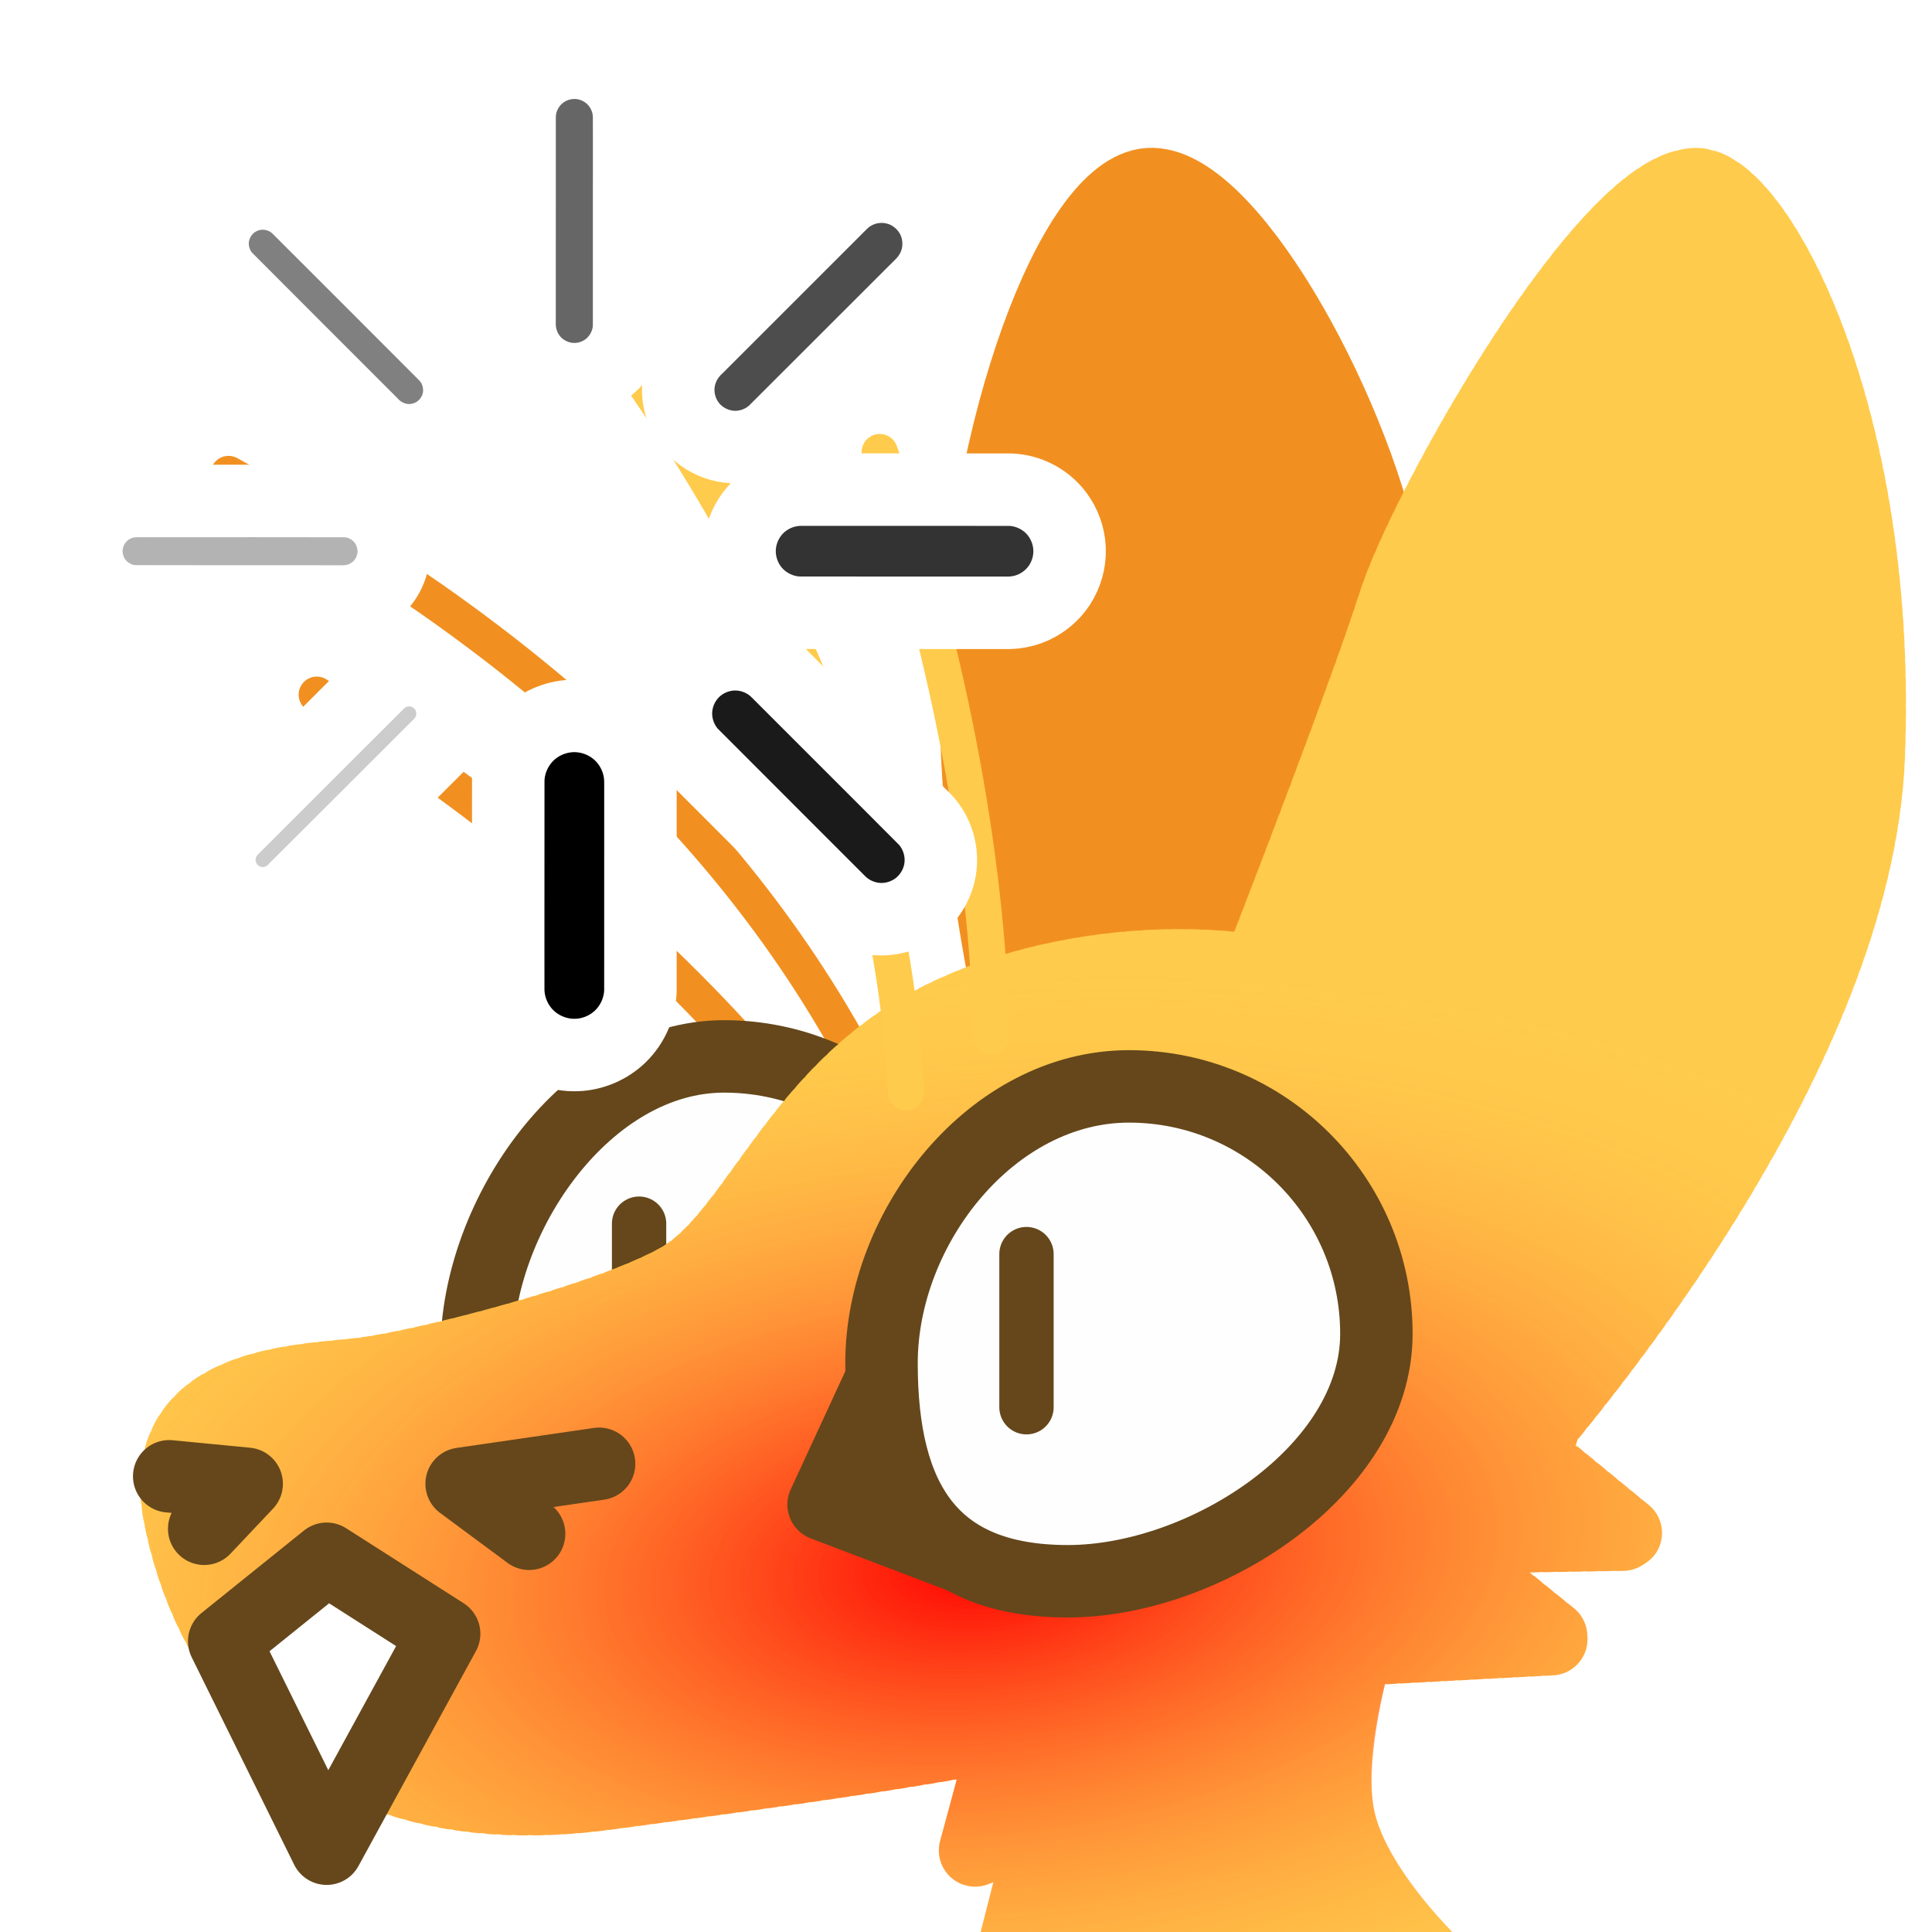 <?xml version="1.0" encoding="UTF-8" standalone="no"?>
<!-- Created with Inkscape (http://www.inkscape.org/) -->

<svg
   version="1.1"
   id="svg824"
   width="1706.667"
   height="1706.667"
   viewBox="0 0 1706.667 1706.667"
   sodipodi:docname="aying_head_empty_blush_frame3.svg"
   inkscape:version="1.1 (c68e22c387, 2021-05-23)"
   inkscape:export-filename="D:\Pictures\yingmotes\ying.png"
   inkscape:export-xdpi="72"
   inkscape:export-ydpi="72"
   xmlns:inkscape="http://www.inkscape.org/namespaces/inkscape"
   xmlns:sodipodi="http://sodipodi.sourceforge.net/DTD/sodipodi-0.dtd"
   xmlns:xlink="http://www.w3.org/1999/xlink"
   xmlns="http://www.w3.org/2000/svg"
   xmlns:svg="http://www.w3.org/2000/svg">
  <defs
     id="defs828">
    <linearGradient
       inkscape:collect="always"
       id="linearGradient1433">
      <stop
         style="stop-color:#ff0000;stop-opacity:1"
         offset="0"
         id="stop1429" />
      <stop
         style="stop-color:#ffcb4c;stop-opacity:0;"
         offset="1"
         id="stop1431" />
    </linearGradient>
    <radialGradient
       inkscape:collect="always"
       xlink:href="#linearGradient1433"
       id="radialGradient1435"
       cx="871.457"
       cy="1399.376"
       fx="871.457"
       fy="1399.376"
       r="672.197"
       gradientTransform="matrix(1.463,-0.138,0.072,0.763,-508.117,434.962)"
       gradientUnits="userSpaceOnUse" />
  </defs>
  <sodipodi:namedview
     id="namedview826"
     pagecolor="#ffffff"
     bordercolor="#666666"
     borderopacity="1.0"
     inkscape:pageshadow="2"
     inkscape:pageopacity="0.0"
     inkscape:pagecheckerboard="0"
     showgrid="false"
     inkscape:zoom="0.39118132"
     inkscape:cx="525.33183"
     inkscape:cy="919.01116"
     inkscape:window-width="1920"
     inkscape:window-height="1001"
     inkscape:window-x="-9"
     inkscape:window-y="-9"
     inkscape:window-maximized="1"
     inkscape:current-layer="g12988">
    <inkscape:grid
       type="xygrid"
       id="grid2997" />
  </sodipodi:namedview>
  <g
     id="layer1"
     inkscape:label="Ying"
     style="display:inline"
     inkscape:groupmode="layer">
    <path
       style="display:none;fill:#123456;stroke:#123456;stroke-width:64;stroke-linecap:round;stroke-linejoin:round;-inkscape-stroke:none;paint-order:fill markers stroke;stop-color:#000000"
       d="m 1298.031,865.098 c 70.798,131.454 185.382,239.025 198.706,401.828 -29.438,-19.135 -55.932,-14.719 -79.483,13.247 91.022,54.7 58.514,175.917 81.69,267.15 l -99.353,6.624 c 66.759,58.919 81.773,128.186 90.522,198.706 l -494.507,2.208 c -24.38,-41.481 23.115,-208.563 66.236,-227.044 0,0 3.379,-20.015 -75.353,-9.455 C 1015.23,1271.09 1172.184,1096.186 1298.031,865.098 Z"
       id="path3091"
       sodipodi:nodetypes="cccccccccc"
       inkscape:label="mane" />
    <path
       style="opacity:1;fill:#ffcb4c;fill-opacity:1;stroke:#ffcb4c;stroke-width:64;stroke-linecap:round;stroke-linejoin:round;stroke-miterlimit:4;stroke-dasharray:none;stroke-dashoffset:0;stroke-opacity:1;paint-order:fill markers stroke;stop-color:#000000"
       d="m 926.153,1395.091 -64.785,239.508 62.822,-25.521 -51.043,200.244 459.384,-15.705 c 0,0 -127.607,-94.233 -149.202,-184.539 -21.595,-90.306 51.043,-253.25 51.043,-253.25 z"
       id="path3340"
       inkscape:label="neck" />
    <g
       id="g12988"
       inkscape:label="head">
      <path
         style="display:inline;fill:none;fill-opacity:1;stroke:#f19020;stroke-width:32;stroke-linecap:round;stroke-linejoin:round;stroke-miterlimit:4;stroke-dasharray:none;stroke-dashoffset:0;stroke-opacity:1;paint-order:fill markers stroke;stop-color:#000000"
         d="m 279.817,613.672 c 146.957,90.167 298.173,215.743 401.657,338.766"
         id="path6280-0-6"
         sodipodi:nodetypes="cc"
         inkscape:label="eyelash left small" />
      <path
         style="display:inline;fill:none;fill-opacity:1;stroke:#f19020;stroke-width:32;stroke-linecap:round;stroke-linejoin:round;stroke-miterlimit:4;stroke-dasharray:none;stroke-dashoffset:0;stroke-opacity:1;paint-order:fill markers stroke;stop-color:#000000"
         d="M 201.877,418.708 C 451.933,555.327 657.573,729.168 777.076,975.191"
         id="path6280-3"
         sodipodi:nodetypes="cc"
         inkscape:label="eyelash left big" />
      <g
         id="g12997"
         inkscape:label="left eye"
         transform="translate(65.57,103.038)">
        <path
           id="path1915-9"
           style="display:inline;fill:#fefefe;stroke:#65471b;stroke-width:64;stroke-linecap:round;stroke-linejoin:round;paint-order:fill markers stroke;stop-color:#000000"
           inkscape:label="lefteye"
           d="m 792.618,1048.728 c 10e-6,120.717 -155.86,218.577 -276.577,218.577 -120.717,0 -160.577,-55.86 -160.577,-176.577 0,-120.717 97.86,-260.577 218.577,-260.577 120.717,0 218.577,97.86 218.577,218.577 z"
           sodipodi:nodetypes="sssss" />
        <path
           style="opacity:1;fill:#ffffff;fill-opacity:1;stroke:#65471b;stroke-width:48;stroke-linecap:round;stroke-linejoin:round;stroke-miterlimit:4;stroke-dasharray:none;stroke-dashoffset:0;stroke-opacity:1;paint-order:fill markers stroke;stop-color:#000000"
           d="M 498.974,977.921 V 1117.327"
           id="path2372"
           inkscape:label="left pupil" />
      </g>
      <path
         style="opacity:1;fill:#f19020;fill-opacity:1;stroke:#f19020;stroke-width:64;stroke-linecap:round;stroke-miterlimit:4;stroke-dasharray:none;stroke-dashoffset:0;stroke-opacity:1;paint-order:fill markers stroke;stop-color:#000000"
         d="m 904.552,937.605 c 0,0 -47.97,-170.623 -41.949,-353.256 6.624,-200.914 83.898,-417.283 152.341,-421.699 68.443,-4.416 178.836,192.083 207.538,331.177 28.702,139.094 -4.416,445.985 -4.416,445.985 z"
         id="path1640"
         inkscape:label="left ear"
         sodipodi:nodetypes="cssscc" />
      <path
         id="path1148"
         style="display:inline;opacity:1;fill:#ffcb4c;stroke:#ffcb4c;stroke-width:64;stroke-linecap:round;stroke-linejoin:round;stroke-miterlimit:4;stroke-dasharray:6.4, 6.4;stroke-dashoffset:0;stroke-opacity:1;paint-order:fill markers stroke;stop-color:#000000"
         inkscape:label="head"
         d="m 1364.624,1256.597 c 0,0 -0.108,-10.821 -0.951,-28.418 -0.422,-8.799 -1.026,-19.291 -1.895,-30.973 -0.869,-11.681 -2,-24.552 -3.473,-38.105 -1.473,-13.553 -3.289,-27.788 -5.523,-42.201 -2.235,-14.414 -4.889,-29.005 -8.043,-43.268 -1.577,-7.131 -3.279,-14.182 -5.115,-21.086 -1.836,-6.904 -3.807,-13.662 -5.922,-20.213 -2.115,-6.551 -4.373,-12.892 -6.787,-18.963 -2.414,-6.071 -4.983,-11.87 -7.715,-17.334 -2.732,-5.464 -5.935,-10.786 -9.539,-15.961 -3.604,-5.175 -7.611,-10.205 -11.949,-15.084 -4.338,-4.879 -9.007,-9.609 -13.94,-14.186 -4.932,-4.576 -10.126,-8.999 -15.514,-13.266 -5.387,-4.266 -10.967,-8.375 -16.67,-12.324 -5.703,-3.949 -11.53,-7.738 -17.41,-11.363 -11.761,-7.251 -23.737,-13.847 -35.371,-19.76 -11.634,-5.913 -22.926,-11.142 -33.32,-15.66 -10.395,-4.519 -19.891,-8.326 -27.934,-11.395 -16.085,-6.137 -26.354,-9.318 -26.354,-9.318 -106.831,-15.988 -232.175,6.969 -312.625,60.014 -101.267,66.77 -136.887,176.629 -198.707,211.955 -61.82,35.325 -225.2,77.273 -280.396,83.897 -55.196,6.623 -183.25,6.625 -161.172,123.641 22.078,117.016 112.599,282.605 377.541,247.279 264.942,-35.326 313.515,-44.157 536.508,-88.314 22.897,-4.534 53.848,-18.32 86.828,-36.947 l 213.871,-11.428 -92.926,-75.256 c 5.358,-4.84 10.6,-9.718 15.633,-14.637 l 142.076,-2.375 -84.881,-69.668 c 3.481,-6.554 6.481,-13.021 8.627,-19.307 1.052,-3.082 2.033,-6.627 3.047,-9.977 z" />
      <path
         style="display:none;fill:#123456;stroke:#123456;stroke-width:64;stroke-linecap:round;stroke-linejoin:round;-inkscape-stroke:none;paint-order:fill markers stroke;stop-color:#000000"
         d="M 890.599,828.98 C 775.348,863.211 642.529,1015.653 642.529,1015.653 636.132,932.837 621.694,849.751 741.339,771.168 616.422,770.839 491.595,770.301 336.198,840.765 c 0,0 287.689,-280.496 473.343,-307.909 171.05,-25.257 266.652,22.354 266.652,22.354 -2.799,-45.598 -36.443,-86.32 -97.682,-122.681 0,0 300.913,80.105 343.929,174.95 43.016,94.845 38.23,165.885 38.23,165.885 l -241.362,48.776 c 0,0 -113.459,-27.389 -228.709,6.841 z"
         id="path1637"
         sodipodi:nodetypes="zcccsccsccz"
         inkscape:label="top hair" />
      <path
         id="path13483"
         style="display:inline;opacity:1;fill:#ffcb4c;stroke:#ffcb4c;stroke-width:64;stroke-linecap:round;stroke-linejoin:round;stroke-miterlimit:4;stroke-dasharray:6.4, 6.4;stroke-dashoffset:0;stroke-opacity:1;paint-order:fill markers stroke;stop-color:#000000"
         inkscape:label="right ear"
         d="m 1498.464,162.65 c -79.483,0 -239.79,284.87 -267.15,370.92 -24.36,76.614 -98.927,269.491 -120.113,324.15 0,0 10.268,3.181 26.354,9.318 8.042,3.068 17.539,6.876 27.934,11.395 10.395,4.519 21.686,9.747 33.32,15.66 11.634,5.913 23.61,12.509 35.371,19.76 5.88,3.625 11.707,7.414 17.41,11.363 5.703,3.949 11.283,8.058 16.67,12.324 5.387,4.266 10.582,8.689 15.514,13.266 4.932,4.576 9.602,9.306 13.94,14.186 4.338,4.879 8.345,9.909 11.949,15.084 3.604,5.175 6.807,10.497 9.539,15.961 2.732,5.464 5.301,11.263 7.715,17.334 2.414,6.071 4.672,12.412 6.787,18.963 2.115,6.551 4.086,13.309 5.922,20.213 1.836,6.904 3.538,13.954 5.115,21.086 3.154,14.263 5.808,28.854 8.043,43.268 2.235,14.414 4.051,28.648 5.523,42.201 1.473,13.553 2.604,26.424 3.473,38.105 0.869,11.681 1.473,22.174 1.895,30.973 0.843,17.597 0.951,28.418 0.951,28.418 96.862,-117.533 277.31,-365.004 286.18,-588.35 12.143,-305.787 -100.797,-505.598 -152.34,-505.598 z" />
      <path
         id="path875"
         style="color:#000000;fill:url(#radialGradient1435);fill-opacity:1;stroke-width:64;stroke-linecap:round;stroke-linejoin:round;stroke-dasharray:6.4, 6.4;-inkscape-stroke:none;paint-order:fill markers stroke"
         inkscape:label="blush"
         d="m 1498.443,130.648 -0.01,0.002 c -4.122,0.003 -8.098,0.388 -11.906,1.061 a 32,32 0 0 0 -4.992,1.943 32,32 0 0 0 -5.252,0.57 c -3.205,1.008 -6.248,2.165 -9.137,3.42 a 32,32 0 0 0 -3.707,2.568 32,32 0 0 0 -4.305,1.291 c -2.544,1.349 -4.983,2.756 -7.326,4.197 a 32,32 0 0 0 -2.998,2.781 32,32 0 0 0 -3.719,1.598 c -2.168,1.49 -4.284,3.018 -6.35,4.578 a 32,32 0 0 0 -2.529,2.84 32,32 0 0 0 -3.352,1.762 c -1.968,1.592 -3.866,3.188 -5.705,4.777 a 32,32 0 0 0 -2.26,2.902 32,32 0 0 0 -3.139,1.889 c -1.784,1.623 -3.537,3.262 -5.264,4.914 a 32,32 0 0 0 -2.045,2.92 32,32 0 0 0 -2.965,1.965 c -1.694,1.682 -3.334,3.351 -4.93,4.998 a 32,32 0 0 0 -1.916,2.969 32,32 0 0 0 -2.844,2.033 c -1.61,1.715 -3.17,3.412 -4.688,5.082 a 32,32 0 0 0 -1.799,2.992 32,32 0 0 0 -2.758,2.098 c -1.518,1.716 -3.017,3.437 -4.5,5.162 a 32,32 0 0 0 -1.688,2.99 32,32 0 0 0 -2.688,2.152 c -1.45,1.725 -2.891,3.459 -4.322,5.201 a 32,32 0 0 0 -1.613,3.014 32,32 0 0 0 -2.617,2.188 c -1.404,1.742 -2.805,3.497 -4.201,5.268 a 32,32 0 0 0 -1.537,3.016 32,32 0 0 0 -2.557,2.217 c -1.371,1.766 -2.734,3.538 -4.088,5.316 a 32,32 0 0 0 -1.48,3.031 32,32 0 0 0 -2.508,2.248 c -1.336,1.78 -2.664,3.564 -3.984,5.355 a 32,32 0 0 0 -1.428,3.041 32,32 0 0 0 -2.471,2.281 c -1.302,1.79 -2.6,3.586 -3.891,5.389 a 32,32 0 0 0 -1.383,3.057 32,32 0 0 0 -2.434,2.309 c -1.277,1.805 -2.542,3.609 -3.797,5.408 a 32,32 0 0 0 -1.346,3.074 32,32 0 0 0 -2.406,2.338 c -1.248,1.811 -2.49,3.629 -3.728,5.451 a 32,32 0 0 0 -1.303,3.074 32,32 0 0 0 -2.367,2.354 c -1.228,1.826 -2.45,3.656 -3.666,5.488 a 32,32 0 0 0 -1.266,3.082 32,32 0 0 0 -2.344,2.381 c -1.204,1.833 -2.403,3.668 -3.594,5.502 a 32,32 0 0 0 -1.238,3.104 32,32 0 0 0 -2.311,2.395 c -1.186,1.845 -2.368,3.692 -3.543,5.543 a 32,32 0 0 0 -1.201,3.102 32,32 0 0 0 -2.287,2.414 c -1.17,1.858 -2.33,3.711 -3.48,5.559 a 32,32 0 0 0 -1.176,3.119 32,32 0 0 0 -2.268,2.439 c -1.147,1.859 -2.29,3.723 -3.43,5.592 a 32,32 0 0 0 -1.143,3.121 32,32 0 0 0 -2.24,2.451 c -1.133,1.873 -2.259,3.744 -3.379,5.617 a 32,32 0 0 0 -1.117,3.135 32,32 0 0 0 -2.225,2.479 c -1.109,1.871 -2.217,3.749 -3.324,5.637 a 32,32 0 0 0 -1.09,3.139 32,32 0 0 0 -2.195,2.488 c -1.099,1.889 -2.194,3.78 -3.283,5.674 a 32,32 0 0 0 -1.062,3.146 32,32 0 0 0 -2.176,2.508 c -1.082,1.897 -2.159,3.796 -3.23,5.695 a 32,32 0 0 0 -1.039,3.16 32,32 0 0 0 -2.158,2.533 c -1.062,1.901 -2.122,3.807 -3.178,5.717 a 32,32 0 0 0 -1.012,3.17 32,32 0 0 0 -2.137,2.549 c -1.05,1.916 -2.095,3.834 -3.135,5.752 a 32,32 0 0 0 -0.984,3.18 32,32 0 0 0 -2.113,2.566 c -1.036,1.93 -2.064,3.861 -3.086,5.787 a 32,32 0 0 0 -0.957,3.193 32,32 0 0 0 -2.094,2.59 c -1.018,1.941 -2.03,3.879 -3.033,5.814 a 32,32 0 0 0 -0.93,3.211 32,32 0 0 0 -2.074,2.619 c -0.994,1.94 -1.988,3.893 -2.982,5.861 a 32,32 0 0 0 -0.895,3.215 32,32 0 0 0 -2.043,2.633 c -0.987,1.976 -1.964,3.945 -2.93,5.906 a 32,32 0 0 0 -0.865,3.244 32,32 0 0 0 -2.021,2.67 c -0.963,1.984 -1.92,3.973 -2.869,5.965 a 32,32 0 0 0 -0.826,3.26 32,32 0 0 0 -1.994,2.705 c -0.945,2.013 -1.877,4.023 -2.799,6.027 a 32,32 0 0 0 -0.789,3.301 32,32 0 0 0 -1.965,2.756 c -0.915,2.032 -1.824,4.074 -2.725,6.127 a 32,32 0 0 0 -0.734,3.33 32,32 0 0 0 -1.93,2.818 c -0.89,2.082 -1.766,4.166 -2.629,6.252 a 32,32 0 0 0 -0.678,3.412 32,32 0 0 0 -1.889,2.914 c -0.851,2.139 -1.692,4.299 -2.518,6.484 a 32,32 0 0 0 -0.588,3.525 32,32 0 0 0 -1.838,3.082 c -0.806,2.267 -1.593,4.574 -2.353,6.924 a 32,32 0 0 0 -0.383,3.264 32,32 0 0 0 -1.568,2.805 c -0.632,1.948 -1.278,3.91 -1.934,5.889 a 32,32 0 0 0 -0.393,3.166 32,32 0 0 0 -1.59,2.77 c -0.664,1.974 -1.333,3.949 -2.008,5.926 a 32,32 0 0 0 -0.426,3.189 32,32 0 0 0 -1.621,2.777 c -0.683,1.984 -1.37,3.968 -2.061,5.951 a 32,32 0 0 0 -0.445,3.193 32,32 0 0 0 -1.639,2.771 l -0.672,1.912 -1.439,4.084 a 32,32 0 0 0 -0.457,3.191 32,32 0 0 0 -1.662,2.789 c -0.698,1.969 -1.403,3.947 -2.113,5.932 a 32,32 0 0 0 -0.479,3.215 32,32 0 0 0 -1.666,2.771 l -1.469,4.084 -0.686,1.898 a 32,32 0 0 0 -0.484,3.205 32,32 0 0 0 -1.68,2.775 l -1.154,3.188 -1.016,2.795 a 32,32 0 0 0 -0.492,3.205 32,32 0 0 0 -1.688,2.775 l -0.943,2.584 -1.242,3.396 a 32,32 0 0 0 -0.5,3.207 32,32 0 0 0 -1.693,2.771 l -0.818,2.229 -1.381,3.752 a 32,32 0 0 0 -0.506,3.205 32,32 0 0 0 -1.701,2.773 l -0.766,2.072 -1.445,3.904 a 32,32 0 0 0 -0.512,3.211 32,32 0 0 0 -1.703,2.768 l -0.769,2.072 -1.451,3.904 a 32,32 0 0 0 -0.518,3.207 32,32 0 0 0 -1.709,2.77 l -0.81,2.176 -1.42,3.799 a 32,32 0 0 0 -0.521,3.211 32,32 0 0 0 -1.713,2.766 l -0.873,2.336 -1.365,3.639 a 32,32 0 0 0 -0.525,3.209 32,32 0 0 0 -1.717,2.766 l -0.941,2.51 -1.305,3.463 a 32,32 0 0 0 -0.529,3.213 32,32 0 0 0 -1.719,2.762 l -0.998,2.645 -1.256,3.328 a 32,32 0 0 0 -0.533,3.209 32,32 0 0 0 -1.723,2.762 l -1.02,2.701 -1.238,3.271 a 32,32 0 0 0 -0.537,3.207 32,32 0 0 0 -1.727,2.764 l -0.994,2.623 -1.27,3.348 a 32,32 0 0 0 -0.539,3.211 32,32 0 0 0 -1.728,2.76 l -0.902,2.371 -1.369,3.6 a 32,32 0 0 0 -0.541,3.207 32,32 0 0 0 -1.73,2.756 l -2.279,5.98 a 32,32 0 0 0 -0.543,3.201 32,32 0 0 0 -1.732,2.756 l -2.283,5.979 a 32,32 0 0 0 -0.545,3.201 32,32 0 0 0 -1.734,2.756 l -2.062,5.389 -0.219,0.57 a 32,32 0 0 0 -0.551,3.213 32,32 0 0 0 -1.742,2.762 l -1.441,3.76 -0.844,2.199 a 32,32 0 0 0 -0.553,3.213 32,32 0 0 0 -1.742,2.76 l -0.652,1.697 -1.639,4.262 a 32,32 0 0 0 -0.555,3.209 32,32 0 0 0 -1.738,2.748 l -2.303,5.973 a 32,32 0 0 0 -0.555,3.207 32,32 0 0 0 -1.742,2.75 l -1.689,4.379 -0.611,1.58 a 32,32 0 0 0 -0.34,1.953 32,32 0 0 0 -0.676,0.066 32,32 0 0 0 -4.912,-0.803 c -2.279,-0.191 -4.559,-0.365 -6.838,-0.523 a 32,32 0 0 0 -1.879,0.24 32,32 0 0 0 -4.916,-0.668 c -2.279,-0.129 -4.559,-0.241 -6.838,-0.338 a 32,32 0 0 0 -1.869,0.289 32,32 0 0 0 -4.924,-0.537 c -2.279,-0.069 -4.556,-0.12 -6.832,-0.158 a 32,32 0 0 0 -1.857,0.338 32,32 0 0 0 -4.932,-0.41 v -0.021 c -2.277,-0.01 -4.549,-0.004 -6.816,0.016 a 32,32 0 0 0 -3.387,0.703 32,32 0 0 0 -3.412,-0.604 c -2.261,0.048 -4.527,0.109 -6.799,0.186 a 32,32 0 0 0 -3.361,0.787 32,32 0 0 0 -3.414,-0.52 c -2.266,0.103 -4.534,0.221 -6.803,0.354 a 32,32 0 0 0 -3.34,0.869 32,32 0 0 0 -3.414,-0.434 c -2.266,0.159 -4.529,0.332 -6.789,0.52 a 32,32 0 0 0 -3.314,0.949 32,32 0 0 0 -3.434,-0.352 c -2.261,0.214 -4.514,0.443 -6.76,0.684 a 32,32 0 0 0 -3.299,1.031 32,32 0 0 0 -3.443,-0.268 c -2.247,0.268 -4.498,0.55 -6.75,0.848 a 32,32 0 0 0 -3.266,1.109 32,32 0 0 0 -3.441,-0.184 c -2.247,0.323 -4.492,0.661 -6.736,1.014 a 32,32 0 0 0 -3.238,1.189 32,32 0 0 0 -3.447,-0.1 c -2.241,0.379 -4.478,0.772 -6.711,1.18 a 32,32 0 0 0 -3.213,1.271 32,32 0 0 0 -3.455,-0.014 c -2.231,0.435 -4.458,0.883 -6.678,1.346 a 32,32 0 0 0 -3.191,1.355 32,32 0 0 0 -3.463,0.076 c -2.215,0.491 -4.429,0.995 -6.645,1.516 a 32,32 0 0 0 -3.154,1.438 32,32 0 0 0 -3.463,0.164 c -2.209,0.549 -4.415,1.115 -6.619,1.695 a 32,32 0 0 0 -3.117,1.52 32,32 0 0 0 -3.465,0.258 c -2.2,0.61 -4.395,1.235 -6.586,1.875 a 32,32 0 0 0 -3.086,1.609 32,32 0 0 0 -3.461,0.354 c -2.188,0.672 -4.369,1.358 -6.543,2.061 a 32,32 0 0 0 -3.051,1.701 32,32 0 0 0 -3.465,0.455 c -2.164,0.734 -4.33,1.485 -6.498,2.256 a 32,32 0 0 0 -3.002,1.793 32,32 0 0 0 -3.453,0.557 c -2.154,0.802 -4.309,1.623 -6.463,2.465 a 32,32 0 0 0 -2.951,1.887 32,32 0 0 0 -3.439,0.666 c -2.149,0.877 -4.283,1.772 -6.402,2.68 a 32,32 0 0 0 -2.91,1.994 32,32 0 0 0 -3.441,0.787 c -2.109,0.945 -4.221,1.912 -6.338,2.906 a 32,32 0 0 0 -2.846,2.1 32,32 0 0 0 -3.418,0.908 c -2.095,1.028 -4.182,2.076 -6.262,3.146 a 32,32 0 0 0 -2.785,2.215 32,32 0 0 0 -3.398,1.041 c -2.078,1.118 -4.136,2.253 -6.176,3.404 a 32,32 0 0 0 -2.719,2.34 32,32 0 0 0 -3.379,1.186 c -2.04,1.207 -4.066,2.436 -6.076,3.686 a 32,32 0 0 0 -2.637,2.469 32,32 0 0 0 -3.355,1.348 c -1.976,1.29 -3.945,2.604 -5.904,3.945 a 32,32 0 0 0 -2.498,2.553 32,32 0 0 0 -3.266,1.473 c -1.914,1.366 -3.819,2.756 -5.715,4.17 A 32,32 0 0 0 762.422,905 a 32,32 0 0 0 -3.186,1.592 c -1.875,1.455 -3.715,2.917 -5.523,4.379 a 32,32 0 0 0 -2.285,2.742 32,32 0 0 0 -3.121,1.717 c -1.793,1.507 -3.572,3.032 -5.338,4.576 a 32,32 0 0 0 -2.156,2.803 32,32 0 0 0 -3.037,1.818 c -1.736,1.572 -3.446,3.152 -5.131,4.734 a 32,32 0 0 0 -2.057,2.879 32,32 0 0 0 -2.965,1.92 c -1.659,1.612 -3.305,3.24 -4.939,4.883 a 32,32 0 0 0 -1.939,2.92 32,32 0 0 0 -2.879,2 c -1.603,1.661 -3.188,3.331 -4.758,5.012 a 32,32 0 0 0 -1.836,2.959 32,32 0 0 0 -2.801,2.072 c -1.543,1.697 -3.068,3.404 -4.578,5.115 a 32,32 0 0 0 -1.74,2.992 32,32 0 0 0 -2.725,2.131 c -1.486,1.726 -2.956,3.456 -4.41,5.189 a 32,32 0 0 0 -1.656,3.018 32,32 0 0 0 -2.658,2.186 c -1.416,1.728 -2.84,3.48 -4.266,5.262 a 32,32 0 0 0 -1.561,3.006 32,32 0 0 0 -2.594,2.221 c -1.369,1.741 -2.744,3.505 -4.121,5.291 a 32,32 0 0 0 -1.494,3.012 32,32 0 0 0 -2.52,2.227 c -1.353,1.778 -2.684,3.544 -3.998,5.297 a 32,32 0 0 0 -1.449,3.023 32,32 0 0 0 -2.475,2.244 c -1.312,1.77 -2.611,3.536 -3.898,5.293 a 32,32 0 0 0 -1.402,3.008 32,32 0 0 0 -2.451,2.266 l -2.664,3.664 a 32.003,32.003 0 0 0 -0.027,0.037 L 654.688,1022 a 32,32 0 0 0 -1.367,2.977 32,32 0 0 0 -2.398,2.227 l -3.188,4.406 -0.553,0.76 a 32,32 0 0 0 -1.355,2.949 32,32 0 0 0 -2.387,2.209 c -1.22,1.68 -2.449,3.365 -3.686,5.053 a 32,32 0 0 0 -1.344,2.885 32,32 0 0 0 -2.352,2.133 c -1.23,1.66 -2.456,3.304 -3.68,4.93 a 32,32 0 0 0 -1.354,2.807 32,32 0 0 0 -2.34,2.053 c -1.238,1.613 -2.463,3.191 -3.676,4.731 a 32,32 0 0 0 -1.389,2.727 32,32 0 0 0 -2.334,1.941 c -1.229,1.517 -2.467,3.017 -3.711,4.498 a 32,32 0 0 0 -1.414,2.572 32,32 0 0 0 -2.326,1.789 c -1.24,1.417 -2.486,2.806 -3.738,4.166 a 32,32 0 0 0 -1.467,2.402 32,32 0 0 0 -2.305,1.584 c -1.262,1.295 -2.523,2.547 -3.783,3.756 a 32,32 0 0 0 -1.521,2.178 32,32 0 0 0 -2.273,1.332 c -1.277,1.134 -2.54,2.211 -3.789,3.225 a 32,32 0 0 0 -1.588,1.912 32,32 0 0 0 -2.238,1.045 c -1.243,0.911 -2.495,1.775 -3.754,2.592 a 32,32 0 0 0 -1.645,1.602 32,32 0 0 0 -2.197,0.727 c -1.509,0.855 -3.079,1.707 -4.705,2.561 a 32,32 0 0 0 -2.211,1.787 32,32 0 0 0 -2.762,0.738 c -1.704,0.839 -3.423,1.664 -5.158,2.473 a 32,32 0 0 0 -2.408,1.766 32,32 0 0 0 -2.92,0.662 c -1.787,0.796 -3.593,1.584 -5.416,2.363 a 32,32 0 0 0 -2.523,1.728 32,32 0 0 0 -3.014,0.596 c -1.838,0.759 -3.688,1.506 -5.547,2.246 a 32,32 0 0 0 -2.623,1.699 32,32 0 0 0 -3.08,0.541 c -1.857,0.721 -3.748,1.44 -5.672,2.164 a 32,32 0 0 0 -2.658,1.652 32,32 0 0 0 -3.109,0.488 c -1.905,0.7 -3.819,1.393 -5.744,2.08 a 32,32 0 0 0 -2.715,1.625 32,32 0 0 0 -3.129,0.441 c -1.944,0.68 -3.884,1.352 -5.816,2.012 a 32,32 0 0 0 -2.752,1.596 32,32 0 0 0 -3.154,0.404 c -1.955,0.656 -3.912,1.305 -5.869,1.947 a 32,32 0 0 0 -2.781,1.568 32,32 0 0 0 -3.18,0.373 c -1.938,0.627 -3.909,1.257 -5.914,1.893 a 32,32 0 0 0 -2.785,1.533 32,32 0 0 0 -3.184,0.34 c -1.962,0.612 -3.943,1.222 -5.943,1.834 a 32,32 0 0 0 -2.811,1.512 32,32 0 0 0 -3.18,0.307 c -1.997,0.601 -3.988,1.197 -5.971,1.783 a 32,32 0 0 0 -2.838,1.49 32,32 0 0 0 -3.18,0.277 c -2.027,0.59 -4.027,1.17 -6.002,1.734 a 32,32 0 0 0 -2.863,1.473 32,32 0 0 0 -3.211,0.256 c -1.978,0.56 -3.985,1.121 -6.021,1.688 a 32,32 0 0 0 -2.852,1.44 32,32 0 0 0 -3.203,0.229 c -1.998,0.548 -4.008,1.094 -6.031,1.639 a 32,32 0 0 0 -2.871,1.42 32,32 0 0 0 -3.201,0.201 c -2.018,0.535 -4.033,1.064 -6.045,1.588 a 32,32 0 0 0 -2.885,1.397 32,32 0 0 0 -3.199,0.176 c -2.03,0.52 -4.05,1.034 -6.059,1.539 a 32,32 0 0 0 -2.902,1.375 32,32 0 0 0 -3.193,0.148 c -2.031,0.503 -4.053,0.998 -6.066,1.486 a 32,32 0 0 0 -2.906,1.348 32,32 0 0 0 -3.201,0.121 c -2.016,0.481 -4.04,0.958 -6.07,1.432 a 32,32 0 0 0 -2.904,1.316 32,32 0 0 0 -3.193,0.09 c -2.018,0.461 -4.036,0.916 -6.053,1.363 a 32,32 0 0 0 -2.916,1.283 32,32 0 0 0 -3.178,0.055 c -2.021,0.438 -4.038,0.868 -6.049,1.289 a 32,32 0 0 0 -2.91,1.242 32,32 0 0 0 -3.156,0.012 c -2.02,0.41 -4.02,0.808 -6.004,1.193 a 32,32 0 0 0 -2.906,1.188 32,32 0 0 0 -3.125,-0.041 c -1.99,0.369 -3.966,0.725 -5.926,1.064 a 32,32 0 0 0 -2.859,1.102 32,32 0 0 0 -3.035,-0.115 c -1.956,0.312 -3.862,0.602 -5.719,0.861 a 32,32 0 0 0 -2.729,0.951 32,32 0 0 0 -2.861,-0.232 c -1.94,0.225 -3.922,0.436 -5.943,0.643 a 32,32 0 0 0 -3.045,0.935 32,32 0 0 0 -3.188,-0.314 c -2.051,0.201 -4.174,0.403 -6.365,0.617 a 32,32 0 0 0 -3.154,0.955 32,32 0 0 0 -3.307,-0.318 c -2.178,0.22 -4.377,0.447 -6.598,0.688 a 32,32 0 0 0 -3.242,1.018 32,32 0 0 0 -3.389,-0.272 c -2.245,0.262 -4.496,0.538 -6.752,0.83 a 32,32 0 0 0 -3.293,1.111 32,32 0 0 0 -3.459,-0.19 c -2.295,0.328 -4.592,0.676 -6.887,1.045 a 32,32 0 0 0 -3.318,1.232 32,32 0 0 0 -3.557,-0.065 c -2.316,0.415 -4.638,0.857 -6.967,1.326 a 32,32 0 0 0 -3.354,1.4 32,32 0 0 0 -3.646,0.096 c -2.333,0.528 -4.688,1.092 -7.061,1.697 a 32,32 0 0 0 -3.357,1.605 32,32 0 0 0 -3.717,0.307 c -2.383,0.682 -4.774,1.406 -7.17,2.182 a 32,32 0 0 0 -3.352,1.871 32,32 0 0 0 -3.807,0.588 c -2.41,0.878 -4.82,1.811 -7.225,2.805 a 32,32 0 0 0 -3.324,2.217 32,32 0 0 0 -3.896,0.961 c -2.407,1.128 -4.816,2.329 -7.221,3.613 a 32,32 0 0 0 -3.225,2.644 32,32 0 0 0 -3.932,1.443 c -2.375,1.45 -4.748,2.998 -7.105,4.658 a 32,32 0 0 0 -2.996,3.148 32,32 0 0 0 -3.863,2.041 c -2.296,1.866 -4.528,3.83 -6.688,5.887 a 32,32 0 0 0 -2.623,3.727 32,32 0 0 0 -3.654,2.76 c -2.018,2.266 -3.97,4.65 -5.834,7.158 a 32,32 0 0 0 -1.988,4.195 32,32 0 0 0 -3.164,3.408 c -1.638,2.661 -3.147,5.391 -4.527,8.18 a 32,32 0 0 0 -1.205,4.473 32,32 0 0 0 -2.494,3.889 c -1.133,2.888 -2.117,5.782 -2.971,8.672 a 32,32 0 0 0 -0.408,4.498 32,32 0 0 0 -1.768,4.109 c -0.623,2.927 -1.118,5.824 -1.504,8.68 a 32,32 0 0 0 0.27,4.316 32,32 0 0 0 -1.125,4.143 c -0.194,2.824 -0.293,5.63 -0.309,8.41 a 32,32 0 0 0 0.779,4.033 32,32 0 0 0 -0.609,4.051 c 0.129,2.727 0.33,5.394 0.586,8.002 a 32,32 0 0 0 1.154,3.809 32,32 0 0 0 -0.215,3.947 c 0.365,2.553 0.783,5.1 1.256,7.641 a 32,32 0 0 0 1.32,3.303 32,32 0 0 0 0.021,3.549 c 0.464,2.262 0.949,4.537 1.461,6.824 a 32,32 0 0 0 1.426,3.223 32,32 0 0 0 0.145,3.537 c 0.54,2.234 1.104,4.489 1.697,6.764 a 32,32 0 0 0 1.533,3.162 32,32 0 0 0 0.262,3.508 c 0.628,2.26 1.274,4.498 1.934,6.715 a 32,32 0 0 0 1.654,3.133 32,32 0 0 0 0.391,3.523 c 0.698,2.203 1.42,4.416 2.17,6.639 a 32,32 0 0 0 1.76,3.062 32,32 0 0 0 0.514,3.496 c 0.782,2.195 1.587,4.392 2.418,6.59 a 32,32 0 0 0 1.869,2.996 32,32 0 0 0 0.641,3.477 c 0.865,2.175 1.753,4.347 2.666,6.516 a 32,32 0 0 0 1.982,2.93 32,32 0 0 0 0.771,3.459 c 0.948,2.148 1.921,4.289 2.916,6.424 a 32,32 0 0 0 2.098,2.863 32,32 0 0 0 0.908,3.436 c 1.036,2.12 2.089,4.221 3.16,6.305 a 32,32 0 0 0 2.225,2.803 32,32 0 0 0 1.053,3.42 c 1.11,2.059 2.248,4.124 3.42,6.191 a 32,32 0 0 0 2.332,2.701 32,32 0 0 0 1.182,3.361 c 1.209,2.042 2.442,4.072 3.699,6.09 a 32,32 0 0 0 2.445,2.606 32,32 0 0 0 1.332,3.328 c 1.296,1.99 2.612,3.963 3.947,5.918 a 32,32 0 0 0 2.572,2.518 32,32 0 0 0 1.471,3.266 c 1.388,1.945 2.8,3.872 4.234,5.783 a 32,32 0 0 0 2.68,2.4 32,32 0 0 0 1.639,3.231 c 1.449,1.845 2.94,3.709 4.482,5.58 a 32,32 0 0 0 2.779,2.27 32,32 0 0 0 1.762,3.127 c 1.581,1.84 3.165,3.633 4.746,5.385 a 32,32 0 0 0 2.91,2.17 32,32 0 0 0 1.91,3.047 c 1.673,1.774 3.348,3.498 5.016,5.18 a 32,32 0 0 0 3.008,2.027 32,32 0 0 0 2.062,2.967 c 1.744,1.681 3.5,3.33 5.268,4.947 a 32,32 0 0 0 3.098,1.877 32,32 0 0 0 2.201,2.863 c 1.823,1.595 3.66,3.159 5.506,4.691 a 32,32 0 0 0 3.184,1.725 32,32 0 0 0 2.328,2.746 c 1.924,1.528 3.833,2.998 5.719,4.418 a 32,32 0 0 0 3.281,1.582 32,32 0 0 0 2.461,2.631 c 1.996,1.433 3.977,2.81 5.936,4.141 a 32,32 0 0 0 3.354,1.418 32,32 0 0 0 2.607,2.527 c 2.001,1.292 4.045,2.579 6.135,3.852 a 32,32 0 0 0 3.373,1.232 32,32 0 0 0 2.701,2.381 c 2.11,1.225 4.201,2.398 6.27,3.531 a 32,32 0 0 0 3.471,1.092 32,32 0 0 0 2.824,2.258 c 2.116,1.097 4.269,2.183 6.461,3.248 a 32,32 0 0 0 3.457,0.904 32,32 0 0 0 2.887,2.102 c 2.213,1.023 4.41,2 6.586,2.939 a 32,32 0 0 0 3.514,0.754 32,32 0 0 0 2.992,1.975 c 2.239,0.913 4.459,1.782 6.66,2.619 a 32,32 0 0 0 3.549,0.598 32,32 0 0 0 3.082,1.844 c 2.249,0.802 4.494,1.573 6.738,2.317 a 32,32 0 0 0 3.553,0.441 32,32 0 0 0 3.135,1.699 c 2.28,0.707 4.559,1.384 6.836,2.033 a 32,32 0 0 0 3.541,0.287 32,32 0 0 0 3.174,1.559 c 2.302,0.612 4.609,1.198 6.92,1.756 a 32,32 0 0 0 3.52,0.143 32,32 0 0 0 3.229,1.43 c 2.329,0.522 4.625,1.007 6.889,1.467 a 32,32 0 0 0 3.562,0.014 32,32 0 0 0 3.271,1.303 c 2.316,0.428 4.641,0.833 6.975,1.213 a 32,32 0 0 0 3.5,-0.121 32,32 0 0 0 3.334,1.186 c 2.274,0.333 4.586,0.654 6.941,0.953 a 32,32 0 0 0 3.475,-0.244 32,32 0 0 0 3.322,1.061 c 2.34,0.264 4.657,0.502 6.955,0.719 a 32,32 0 0 0 3.479,-0.357 32,32 0 0 0 3.336,0.947 c 2.355,0.189 4.674,0.35 6.955,0.492 a 32,32 0 0 0 3.459,-0.467 32,32 0 0 0 3.365,0.842 c 2.327,0.114 4.646,0.207 6.953,0.279 a 32,32 0 0 0 3.42,-0.57 32,32 0 0 0 3.406,0.742 c 2.251,0.04 4.561,0.069 6.928,0.072 a 32,32 0 0 0 3.352,-0.662 32,32 0 0 0 3.379,0.641 c 2.32,-0.021 4.616,-0.062 6.887,-0.117 a 32,32 0 0 0 4.906,-0.504 32,32 0 0 0 1.842,0.299 c 2.312,-0.081 4.612,-0.18 6.898,-0.297 a 32,32 0 0 0 4.83,-0.629 32,32 0 0 0 1.857,0.254 c 2.351,-0.142 4.62,-0.302 6.809,-0.463 a 32,32 0 0 0 4.91,-0.752 32,32 0 0 0 1.861,0.207 c 2.216,-0.191 4.492,-0.397 6.826,-0.631 a 32,32 0 0 0 4.721,-0.852 32,32 0 0 0 1.873,0.168 c 2.279,-0.245 4.549,-0.505 6.811,-0.781 a 32,32 0 0 0 4.732,-0.959 32,32 0 0 0 1.891,0.125 l 1.184,-0.156 a 32.003,32.003 0 0 0 0.086,-0.01 l 5.16,-0.69 a 32,32 0 0 0 4.5,-0.965 32,32 0 0 0 1.844,0.117 l 0.76,-0.102 a 32.003,32.003 0 0 0 0.01,0 l 5.584,-0.748 a 32,32 0 0 0 4.498,-0.965 32,32 0 0 0 1.846,0.117 h 0.025 a 32.003,32.003 0 0 0 0.012,0 l 6.316,-0.848 a 32,32 0 0 0 4.504,-0.967 32,32 0 0 0 1.852,0.115 l 6.342,-0.854 a 32,32 0 0 0 4.502,-0.971 32,32 0 0 0 1.854,0.115 l 6.344,-0.856 a 32,32 0 0 0 4.514,-0.975 32,32 0 0 0 1.842,0.113 l 6.344,-0.857 a 32,32 0 0 0 4.51,-0.977 32,32 0 0 0 1.848,0.113 l 4.748,-0.646 a 32.003,32.003 0 0 0 0.018,0 l 1.592,-0.217 a 32,32 0 0 0 4.49,-0.979 32,32 0 0 0 1.852,0.113 l 2.361,-0.322 a 32.003,32.003 0 0 0 0.018,0 l 3.98,-0.545 a 32,32 0 0 0 4.502,-0.982 32,32 0 0 0 1.859,0.111 l 6.34,-0.873 a 32,32 0 0 0 4.51,-0.988 32,32 0 0 0 1.852,0.109 l 6.34,-0.877 a 32,32 0 0 0 4.521,-0.992 32,32 0 0 0 1.84,0.107 l 3.133,-0.438 a 32.003,32.003 0 0 0 0.025,0 l 3.205,-0.449 a 32,32 0 0 0 4.506,-0.996 32,32 0 0 0 1.859,0.105 l 6.338,-0.893 a 32,32 0 0 0 4.52,-1.004 32,32 0 0 0 1.846,0.103 l 4.656,-0.66 a 32.003,32.003 0 0 0 0.031,0 l 1.68,-0.24 a 32,32 0 0 0 4.492,-1.006 32,32 0 0 0 1.844,0.102 l 0.566,-0.08 a 32.003,32.003 0 0 0 0.031,0 l 5.768,-0.83 a 32,32 0 0 0 4.518,-1.016 32,32 0 0 0 1.852,0.1 l 4.547,-0.658 a 32.003,32.003 0 0 0 0.035,-0.01 l 1.787,-0.26 a 32,32 0 0 0 4.504,-1.023 32,32 0 0 0 1.865,0.094 l 6.332,-0.932 a 32,32 0 0 0 4.525,-1.033 32,32 0 0 0 1.846,0.09 l 3.045,-0.453 a 32.003,32.003 0 0 0 0.029,0 l 3.285,-0.49 a 32,32 0 0 0 4.523,-1.043 32,32 0 0 0 1.842,0.086 c 2.12,-0.319 4.248,-0.638 6.381,-0.963 a 32,32 0 0 0 4.492,-1.047 32,32 0 0 0 1.852,0.08 c 2.137,-0.327 4.263,-0.654 6.379,-0.98 a 32,32 0 0 0 4.512,-1.065 32,32 0 0 0 1.85,0.074 c 2.114,-0.329 4.24,-0.659 6.379,-0.996 a 32,32 0 0 0 4.494,-1.074 32,32 0 0 0 1.846,0.072 c 2.14,-0.338 4.266,-0.678 6.379,-1.016 a 32,32 0 0 0 4.506,-1.09 32,32 0 0 0 1.85,0.066 c 2.123,-0.342 4.25,-0.687 6.383,-1.035 a 32,32 0 0 0 4.498,-1.102 32,32 0 0 0 1.863,0.062 l 2.994,-0.492 a 32.003,32.003 0 0 0 0.027,0 l 3.318,-0.551 a 32,32 0 0 0 4.514,-1.117 32,32 0 0 0 1.846,0.057 c 2.137,-0.357 4.262,-0.717 6.375,-1.074 a 32,32 0 0 0 4.498,-1.129 32,32 0 0 0 1.85,0.051 c 0.388,-0.066 0.776,-0.133 1.164,-0.199 l -14.709,54.377 a 32.003,32.003 0 0 0 42.934,38.004 l 4.119,-1.674 -35.393,138.846 a 32.003,32.003 0 0 0 32.102,39.885 l 459.383,-15.705 a 32.003,32.003 0 0 0 17.916,-57.723 c 0,0 -30.052,-22.226 -62.805,-55.211 -32.753,-32.985 -66.216,-77.294 -74.283,-111.029 -6.373,-26.65 -0.967,-71.517 9.107,-114.051 a 32,32 0 0 0 1.457,0.209 l 6.393,-0.342 a 32,32 0 0 0 4.562,-0.606 32,32 0 0 0 1.828,0.264 l 6.393,-0.342 a 32,32 0 0 0 4.561,-0.606 32,32 0 0 0 1.83,0.264 l 6.391,-0.34 a 32,32 0 0 0 4.555,-0.605 32,32 0 0 0 1.834,0.264 l 6.393,-0.342 a 32,32 0 0 0 4.562,-0.605 32,32 0 0 0 1.828,0.264 l 6.391,-0.342 a 32,32 0 0 0 4.562,-0.606 32,32 0 0 0 1.826,0.264 l 6.395,-0.34 a 32,32 0 0 0 4.555,-0.606 32,32 0 0 0 1.834,0.264 l 6.393,-0.342 a 32,32 0 0 0 4.562,-0.606 32,32 0 0 0 1.828,0.264 l 6.391,-0.342 a 32,32 0 0 0 4.562,-0.605 32,32 0 0 0 1.826,0.264 l 6.393,-0.342 a 32,32 0 0 0 4.557,-0.604 32,32 0 0 0 1.834,0.264 l 6.393,-0.342 a 32,32 0 0 0 4.562,-0.606 32,32 0 0 0 1.828,0.264 l 6.391,-0.342 a 32,32 0 0 0 4.562,-0.606 32,32 0 0 0 1.826,0.264 l 6.393,-0.342 a 32,32 0 0 0 30.248,-33.66 32,32 0 0 0 -0.121,-0.475 32,32 0 0 0 -11.779,-25.129 l -4.973,-4.027 a 32,32 0 0 0 -1.639,-0.861 32,32 0 0 0 -3.336,-3.166 l -4.973,-4.029 a 32,32 0 0 0 -1.641,-0.863 32,32 0 0 0 -3.334,-3.164 l -4.975,-4.027 a 32,32 0 0 0 -1.635,-0.861 32,32 0 0 0 -3.338,-3.166 l -4.973,-4.029 a 32,32 0 0 0 -1.643,-0.863 32,32 0 0 0 -2.728,-2.592 l 6.166,-0.103 a 32,32 0 0 0 4.578,-0.438 32,32 0 0 0 1.822,0.33 l 6.399,-0.107 a 32,32 0 0 0 4.576,-0.436 32,32 0 0 0 1.822,0.33 l 6.398,-0.107 a 32,32 0 0 0 4.578,-0.438 32,32 0 0 0 1.822,0.33 l 6.399,-0.107 a 32,32 0 0 0 4.586,-0.438 32,32 0 0 0 1.815,0.33 l 6.396,-0.105 a 32,32 0 0 0 4.578,-0.438 32,32 0 0 0 1.822,0.33 l 6.4,-0.107 a 32,32 0 0 0 4.584,-0.438 32,32 0 0 0 1.815,0.33 l 6.396,-0.105 a 32,32 0 0 0 16.504,-5.023 32,32 0 0 0 1.75,-1.113 32,32 0 0 0 1.785,-1.467 32,32 0 0 0 6.74,-5.529 32,32 0 0 0 -4.434,-45.037 l -4.949,-4.061 a 32,32 0 0 0 -1.631,-0.873 32,32 0 0 0 -3.314,-3.188 l -4.947,-4.061 a 32,32 0 0 0 -1.633,-0.873 32,32 0 0 0 -3.316,-3.188 l -4.945,-4.061 a 32,32 0 0 0 -1.629,-0.871 32,32 0 0 0 -3.318,-3.189 l -4.945,-4.061 a 32,32 0 0 0 -1.633,-0.873 32,32 0 0 0 -3.316,-3.188 l -4.945,-4.061 a 32,32 0 0 0 -1.635,-0.873 32,32 0 0 0 -3.312,-3.188 l -4.949,-4.061 a 32,32 0 0 0 -1.629,-0.871 32,32 0 0 0 -3.316,-3.189 l -3.676,-3.014 -0.562,1.068 a 32,32 0 0 0 -1.143,-1.514 c 0.091,-0.265 0.139,-0.452 0.227,-0.711 a 32,32 0 0 0 -1.07,-0.572 32,32 0 0 0 0,-0.363 l 1.082,0.889 c 0.658,-1.96 1.232,-3.779 1.721,-5.391 a 32,32 0 0 0 1.26,-1.039 c 1.361,-1.667 2.741,-3.356 4.133,-5.074 a 32,32 0 0 0 2.625,-3.824 32,32 0 0 0 1.424,-1.188 c 1.379,-1.709 2.748,-3.414 4.106,-5.113 a 32,32 0 0 0 2.625,-3.871 32,32 0 0 0 1.438,-1.221 l 2.516,-3.172 a 32.003,32.003 0 0 0 0.041,-0.051 l 1.459,-1.846 a 32,32 0 0 0 2.617,-3.91 32,32 0 0 0 1.426,-1.226 l 2.305,-2.943 a 32.003,32.003 0 0 0 0.041,-0.053 l 1.637,-2.1 a 32,32 0 0 0 2.598,-3.934 32,32 0 0 0 1.414,-1.232 l 2.35,-3.041 a 32.003,32.003 0 0 0 0.043,-0.057 l 1.561,-2.027 a 32,32 0 0 0 2.557,-3.932 32,32 0 0 0 1.402,-1.234 c 1.316,-1.724 2.63,-3.452 3.941,-5.182 a 32,32 0 0 0 2.529,-3.945 32,32 0 0 0 1.387,-1.236 c 1.308,-1.736 2.612,-3.475 3.914,-5.217 a 32,32 0 0 0 2.496,-3.953 32,32 0 0 0 1.383,-1.25 c 1.3,-1.749 2.591,-3.495 3.875,-5.236 a 32,32 0 0 0 2.481,-3.984 32,32 0 0 0 1.369,-1.254 c 1.285,-1.754 2.568,-3.513 3.848,-5.273 a 32,32 0 0 0 2.449,-3.992 32,32 0 0 0 1.367,-1.274 c 1.264,-1.751 2.534,-3.515 3.807,-5.293 a 32,32 0 0 0 2.416,-4.004 32,32 0 0 0 1.357,-1.279 c 1.26,-1.771 2.518,-3.546 3.773,-5.324 a 32,32 0 0 0 2.391,-4.025 32,32 0 0 0 1.346,-1.285 c 1.253,-1.786 2.497,-3.57 3.736,-5.352 a 32,32 0 0 0 2.367,-4.049 32,32 0 0 0 1.334,-1.293 c 1.242,-1.798 2.476,-3.594 3.701,-5.383 a 32,32 0 0 0 2.34,-4.066 32,32 0 0 0 1.326,-1.305 c 1.229,-1.806 2.448,-3.61 3.662,-5.412 a 32,32 0 0 0 2.312,-4.088 32,32 0 0 0 1.314,-1.312 c 1.211,-1.81 2.421,-3.625 3.627,-5.443 a 32,32 0 0 0 2.277,-4.104 32,32 0 0 0 1.311,-1.328 c 1.19,-1.809 2.387,-3.633 3.586,-5.473 a 32,32 0 0 0 2.244,-4.119 32,32 0 0 0 1.303,-1.342 c 1.17,-1.81 2.353,-3.642 3.543,-5.5 a 32,32 0 0 0 2.203,-4.121 32,32 0 0 0 1.285,-1.344 c 1.185,-1.862 2.35,-3.705 3.5,-5.529 a 32,32 0 0 0 2.195,-4.176 32,32 0 0 0 1.27,-1.348 c 1.163,-1.861 2.316,-3.717 3.461,-5.568 a 32,32 0 0 0 2.154,-4.186 32,32 0 0 0 1.27,-1.375 c 1.13,-1.845 2.27,-3.709 3.414,-5.598 a 32,32 0 0 0 2.103,-4.178 32,32 0 0 0 1.254,-1.379 c 1.14,-1.893 2.259,-3.769 3.365,-5.627 a 32,32 0 0 0 2.09,-4.232 32,32 0 0 0 1.236,-1.385 c 1.116,-1.891 2.224,-3.781 3.324,-5.67 a 32,32 0 0 0 2.047,-4.248 32,32 0 0 0 1.24,-1.416 c 1.073,-1.861 2.165,-3.757 3.268,-5.693 a 32,32 0 0 0 1.992,-4.236 32,32 0 0 0 1.213,-1.406 c 1.093,-1.931 2.166,-3.843 3.223,-5.734 a 32,32 0 0 0 1.98,-4.305 32,32 0 0 0 1.203,-1.428 c 1.049,-1.899 2.108,-3.822 3.17,-5.771 a 32,32 0 0 0 1.914,-4.283 32,32 0 0 0 1.184,-1.428 c 1.063,-1.966 2.098,-3.901 3.111,-5.799 a 32,32 0 0 0 1.904,-4.357 32,32 0 0 0 1.172,-1.447 c 1.018,-1.932 2.037,-3.881 3.059,-5.85 a 32,32 0 0 0 1.832,-4.328 32,32 0 0 0 1.154,-1.453 c 1.027,-1.997 2.023,-3.955 2.994,-5.871 a 32,32 0 0 0 1.818,-4.414 32,32 0 0 0 1.137,-1.465 c 0.981,-1.962 1.963,-3.937 2.941,-5.928 a 32,32 0 0 0 1.74,-4.375 32,32 0 0 0 1.125,-1.482 c 0.984,-2.02 1.936,-4.005 2.867,-5.949 a 32,32 0 0 0 1.721,-4.457 32,32 0 0 0 1.105,-1.492 c 0.94,-1.991 1.875,-3.994 2.809,-6.01 a 32,32 0 0 0 1.641,-4.422 32,32 0 0 0 1.094,-1.514 c 0.934,-2.04 1.843,-4.053 2.732,-6.031 a 32,32 0 0 0 1.613,-4.502 32,32 0 0 0 1.068,-1.52 c 0.894,-2.021 1.782,-4.051 2.666,-6.092 a 32,32 0 0 0 1.535,-4.48 32,32 0 0 0 1.059,-1.547 c 0.875,-2.049 1.734,-4.089 2.582,-6.115 a 32,32 0 0 0 1.49,-4.533 32,32 0 0 0 1.033,-1.555 c 0.846,-2.056 1.683,-4.115 2.512,-6.18 a 32,32 0 0 0 1.426,-4.553 32,32 0 0 0 1.018,-1.584 c 0.801,-2.034 1.611,-4.101 2.42,-6.203 a 32,32 0 0 0 1.354,-4.557 32,32 0 0 0 0.988,-1.582 c 0.794,-2.098 1.574,-4.189 2.34,-6.27 a 32,32 0 0 0 1.303,-4.621 32,32 0 0 0 0.979,-1.629 c 0.728,-2.026 1.478,-4.122 2.236,-6.291 a 32,32 0 0 0 1.205,-4.576 32,32 0 0 0 0.943,-1.617 c 0.74,-2.151 1.453,-4.269 2.148,-6.354 a 32,32 0 0 0 1.166,-4.695 32,32 0 0 0 0.916,-1.639 c 0.677,-2.089 1.362,-4.222 2.045,-6.402 a 32,32 0 0 0 1.06,-4.633 32,32 0 0 0 0.887,-1.645 c 0.678,-2.206 1.317,-4.353 1.933,-6.434 a 32,32 0 0 0 1.014,-4.76 32,32 0 0 0 0.852,-1.654 c 0.622,-2.167 1.23,-4.336 1.826,-6.506 a 32,32 0 0 0 0.912,-4.752 32,32 0 0 0 0.842,-1.719 c 0.554,-2.095 1.126,-4.27 1.697,-6.527 a 32,32 0 0 0 0.803,-4.699 32,32 0 0 0 0.795,-1.695 c 0.558,-2.262 1.078,-4.455 1.576,-6.574 a 32,32 0 0 0 0.746,-4.855 32,32 0 0 0 0.752,-1.699 c 0.497,-2.215 0.977,-4.432 1.445,-6.65 a 32,32 0 0 0 0.629,-4.828 32,32 0 0 0 0.734,-1.768 c 0.431,-2.152 0.869,-4.376 1.299,-6.676 a 32,32 0 0 0 0.512,-4.789 32,32 0 0 0 0.69,-1.762 c 0.404,-2.26 0.785,-4.502 1.152,-6.727 a 32,32 0 0 0 0.416,-4.871 32,32 0 0 0 0.639,-1.746 c 0.36,-2.316 0.688,-4.575 0.998,-6.771 a 32,32 0 0 0 0.305,-4.939 32,32 0 0 0 0.596,-1.77 c 0.295,-2.279 0.572,-4.555 0.832,-6.828 a 32,32 0 0 0 0.172,-4.918 32,32 0 0 0 0.56,-1.822 c 0.229,-2.238 0.45,-4.525 0.652,-6.861 a 32,32 0 0 0 0.041,-4.918 32,32 0 0 0 0.516,-1.863 c 0.163,-2.201 0.324,-4.494 0.463,-6.881 a 32,32 0 0 0 -0.1,-4.848 32,32 0 0 0 0.457,-1.822 c 0.123,-2.485 0.197,-4.725 0.275,-6.719 a 32,32 0 0 0 -0.189,-4.834 32,32 0 0 0 0.414,-1.777 c 0.073,-2.24 0.135,-4.456 0.19,-6.646 a 32,32 0 0 0 -0.254,-4.709 32,32 0 0 0 0.404,-1.832 c 0.044,-2.168 0.086,-4.382 0.115,-6.639 a 32,32 0 0 0 -0.311,-4.707 32,32 0 0 0 0.387,-1.871 l 0.027,-3.459 a 32.003,32.003 0 0 0 0,-0.098 l 0.012,-2.941 a 32,32 0 0 0 -0.248,-3.336 32,32 0 0 0 0.252,-3.234 c 0,-2.24 -0.014,-4.457 -0.033,-6.65 a 32,32 0 0 0 -0.381,-1.828 32,32 0 0 0 0.309,-4.709 c -0.029,-2.194 -0.064,-4.411 -0.111,-6.65 a 32,32 0 0 0 -0.398,-1.803 32,32 0 0 0 0.252,-4.746 c -0.055,-2.144 -0.113,-4.352 -0.188,-6.623 a 32,32 0 0 0 -0.416,-1.787 32,32 0 0 0 0.191,-4.793 l -0.125,-3.236 a 32.003,32.003 0 0 0 0,-0.1 l -0.133,-3.158 a 32,32 0 0 0 -0.447,-1.855 32,32 0 0 0 0.146,-4.721 c -0.107,-2.273 -0.226,-4.478 -0.342,-6.615 a 32,32 0 0 0 -0.471,-1.838 32,32 0 0 0 0.092,-4.709 c -0.134,-2.261 -0.278,-4.469 -0.422,-6.625 a 32,32 0 0 0 -0.492,-1.826 32,32 0 0 0 0.035,-4.705 c -0.161,-2.255 -0.333,-4.463 -0.504,-6.625 a 32,32 0 0 0 -0.512,-1.818 32,32 0 0 0 -0.025,-4.707 c -0.189,-2.256 -0.387,-4.462 -0.584,-6.617 a 32,32 0 0 0 -0.535,-1.809 32,32 0 0 0 -0.08,-4.711 c -0.218,-2.265 -0.444,-4.465 -0.664,-6.6 a 32,32 0 0 0 -0.557,-1.805 32,32 0 0 0 -0.146,-4.756 c -0.244,-2.225 -0.494,-4.414 -0.744,-6.568 a 32,32 0 0 0 -0.578,-1.793 32,32 0 0 0 -0.213,-4.789 c -0.265,-2.141 -0.537,-4.337 -0.832,-6.588 a 32,32 0 0 0 -0.596,-1.758 32,32 0 0 0 -0.266,-4.723 c -0.297,-2.19 -0.604,-4.391 -0.922,-6.602 a 32,32 0 0 0 -0.623,-1.764 32,32 0 0 0 -0.322,-4.699 c -0.331,-2.237 -0.67,-4.427 -1.006,-6.576 a 32,32 0 0 0 -0.645,-1.756 32,32 0 0 0 -0.402,-4.801 c -0.348,-2.121 -0.708,-4.303 -1.094,-6.549 a 32,32 0 0 0 -0.668,-1.742 32,32 0 0 0 -0.451,-4.701 c -0.388,-2.205 -0.784,-4.391 -1.186,-6.562 a 32,32 0 0 0 -0.689,-1.729 32,32 0 0 0 -0.535,-4.787 c -0.406,-2.114 -0.826,-4.29 -1.273,-6.525 a 32,32 0 0 0 -0.717,-1.723 32,32 0 0 0 -0.582,-4.686 c -0.454,-2.216 -0.914,-4.39 -1.369,-6.523 a 32,32 0 0 0 -0.744,-1.73 32,32 0 0 0 -0.664,-4.742 c -0.478,-2.164 -0.966,-4.336 -1.467,-6.516 a 32,32 0 0 0 -0.76,-1.689 32,32 0 0 0 -0.742,-4.762 c -0.503,-2.118 -1.022,-4.279 -1.565,-6.482 a 32,32 0 0 0 -0.785,-1.68 32,32 0 0 0 -0.809,-4.732 c -0.539,-2.129 -1.092,-4.286 -1.666,-6.473 a 32,32 0 0 0 -0.817,-1.678 32,32 0 0 0 -0.881,-4.713 c -0.575,-2.132 -1.164,-4.285 -1.772,-6.457 a 32,32 0 0 0 -0.842,-1.66 32,32 0 0 0 -0.963,-4.723 c -0.608,-2.113 -1.231,-4.256 -1.877,-6.428 a 32,32 0 0 0 -0.869,-1.648 32,32 0 0 0 -1.039,-4.697 c -0.65,-2.13 -1.312,-4.265 -1.986,-6.402 a 32,32 0 0 0 -0.906,-1.65 32,32 0 0 0 -1.117,-4.672 c -0.694,-2.142 -1.395,-4.271 -2.106,-6.391 a 32,32 0 0 0 -0.934,-1.631 32,32 0 0 0 -1.217,-4.693 c -0.726,-2.103 -1.464,-4.218 -2.223,-6.346 a 32,32 0 0 0 -0.965,-1.613 32,32 0 0 0 -1.299,-4.654 c -0.775,-2.118 -1.562,-4.233 -2.361,-6.344 a 32,32 0 0 0 -0.996,-1.596 32,32 0 0 0 -1.399,-4.645 c -0.817,-2.1 -1.647,-4.202 -2.496,-6.309 a 32,32 0 0 0 -1.029,-1.572 32,32 0 0 0 -1.504,-4.631 c -0.865,-2.091 -1.745,-4.183 -2.643,-6.275 a 32,32 0 0 0 -1.07,-1.559 32,32 0 0 0 -1.609,-4.602 c -0.926,-2.102 -1.859,-4.178 -2.795,-6.227 a 32,32 0 0 0 -1.107,-1.535 32,32 0 0 0 -1.756,-4.635 c -0.963,-2.04 -1.952,-4.102 -2.971,-6.184 a 32,32 0 0 0 -1.137,-1.49 32,32 0 0 0 -1.895,-4.611 c -1.024,-2.026 -2.077,-4.072 -3.162,-6.137 a 32,32 0 0 0 -1.185,-1.465 32,32 0 0 0 -2.053,-4.6 c -1.092,-2.005 -2.213,-4.032 -3.373,-6.076 a 32,32 0 0 0 -1.254,-1.449 32,32 0 0 0 -2.205,-4.537 c -1.19,-2.021 -2.404,-4.038 -3.644,-6.049 a 32,32 0 0 0 -1.332,-1.432 32,32 0 0 0 -2.402,-4.496 c -1.292,-2.008 -2.611,-4.004 -3.953,-5.984 a 32,32 0 0 0 -1.438,-1.418 32,32 0 0 0 -2.66,-4.477 c -1.394,-1.952 -2.837,-3.922 -4.338,-5.9 a 32,32 0 0 0 -1.568,-1.389 32,32 0 0 0 -2.957,-4.4 c -1.573,-1.951 -3.202,-3.9 -4.891,-5.838 a 32,32 0 0 0 -1.775,-1.373 32,32 0 0 0 -3.408,-4.348 c -1.797,-1.899 -3.692,-3.813 -5.699,-5.723 a 32,32 0 0 0 -2.113,-1.336 32,32 0 0 0 -4.107,-4.244 c -2.21,-1.859 -4.584,-3.722 -7.154,-5.543 a 32,32 0 0 0 -2.783,-1.244 32,32 0 0 0 -5.527,-4.02 c -3.036,-1.693 -6.457,-3.36 -10.33,-4.785 a 32,32 0 0 0 -4.068,-0.641 32,32 0 0 0 -9.051,-2.619 c -2.311,-0.3 -4.553,-0.432 -6.719,-0.436 a 32,32 0 0 0 -0.039,0.01 32,32 0 0 0 -0.035,-0.01 v 0 z" />
      <path
         style="display:none;fill:#123456;stroke:#123456;stroke-width:64;stroke-linecap:round;stroke-linejoin:round;-inkscape-stroke:none;paint-order:fill markers stroke;stop-color:#000000"
         d="M 890.599,828.98 C 775.348,863.211 642.529,1015.653 642.529,1015.653 636.132,932.837 621.694,849.751 741.339,771.168 c -124.917,-0.329 264.511,23.582 149.26,57.812 z"
         id="path1134"
         sodipodi:nodetypes="zccz"
         inkscape:label="top hair" />
      <g
         id="g13003"
         inkscape:label="face">
        <path
           style="opacity:1;fill:none;fill-opacity:1;stroke:#65471b;stroke-width:64;stroke-linecap:round;stroke-linejoin:round;stroke-miterlimit:4;stroke-dasharray:none;stroke-dashoffset:0;stroke-opacity:1;paint-order:fill markers stroke;stop-color:#000000"
           d="m 149.468,1304.108 68.443,6.623 -37.533,39.741"
           id="path2163"
           inkscape:label="left nostril" />
        <path
           style="opacity:1;fill:none;fill-opacity:1;stroke:#65471b;stroke-width:64;stroke-linecap:round;stroke-linejoin:round;stroke-miterlimit:4;stroke-dasharray:none;stroke-dashoffset:0;stroke-opacity:1;paint-order:fill markers stroke;stop-color:#000000"
           d="m 467.398,1354.888 -59.612,-44.157 121.432,-17.663"
           id="path2198"
           inkscape:label="right nostril" />
        <path
           style="opacity:1;fill:#ffffff;fill-opacity:1;stroke:#65471b;stroke-width:64;stroke-linecap:round;stroke-linejoin:round;stroke-miterlimit:4;stroke-dasharray:none;stroke-dashoffset:0;stroke-opacity:1;paint-order:fill markers stroke;stop-color:#000000"
           d="m 288.562,1633.077 -90.522,-183.251 90.522,-72.859 103.769,66.235 z"
           id="path2202"
           sodipodi:nodetypes="ccccc"
           inkscape:label="toof" />
      </g>
      <g
         id="g12993"
         inkscape:label="right eye"
         transform="translate(65.57,103.038)">
        <path
           style="opacity:1;fill:#65471b;fill-opacity:1;stroke:#65471b;stroke-width:64;stroke-linecap:round;stroke-linejoin:round;stroke-miterlimit:4;stroke-dasharray:none;stroke-dashoffset:0;stroke-opacity:1;paint-order:fill markers stroke;stop-color:#000000"
           d="m 661.976,1226.049 53.367,-115.501 86.531,168.711 z"
           id="path7852"
           inkscape:label="eyenub"
           sodipodi:nodetypes="cccc" />
        <path
           id="path1915"
           style="opacity:1;fill:#fefefe;stroke:#65471b;stroke-width:64;stroke-linecap:round;stroke-linejoin:round;paint-order:fill markers stroke;stop-color:#000000"
           inkscape:label="righteye"
           d="m 1150.289,1075.222 c 0,120.717 -151.86,218.577 -272.577,218.577 -120.717,0 -164.577,-71.86 -164.577,-192.577 -2e-5,-120.717 97.86,-244.577 218.577,-244.577 120.717,-2e-5 218.577,97.86 218.577,218.577 z"
           sodipodi:nodetypes="sssss" />
        <path
           style="opacity:1;fill:#ffffff;fill-opacity:1;stroke:#65471b;stroke-width:48;stroke-linecap:round;stroke-linejoin:round;stroke-miterlimit:4;stroke-dasharray:none;stroke-dashoffset:0;stroke-opacity:1;paint-order:fill markers stroke;stop-color:#000000"
           d="m 841.19,1004.799 v 135.261"
           id="path2350"
           inkscape:label="right pupil"
           sodipodi:nodetypes="cc" />
      </g>
      <path
         style="opacity:1;fill:none;fill-opacity:1;stroke:#ffcb4c;stroke-width:32;stroke-linecap:round;stroke-linejoin:round;stroke-miterlimit:4;stroke-dasharray:none;stroke-dashoffset:0;stroke-opacity:1;paint-order:fill markers stroke;stop-color:#000000"
         d="M 487.668,228.14 C 664.67,451.44 786.258,691.699 800.384,964.845"
         id="path6280"
         sodipodi:nodetypes="cc"
         inkscape:label="eyelash right big" />
      <path
         style="display:inline;fill:none;fill-opacity:1;stroke:#ffcb4c;stroke-width:32;stroke-linecap:round;stroke-linejoin:round;stroke-miterlimit:4;stroke-dasharray:none;stroke-dashoffset:0;stroke-opacity:1;paint-order:fill markers stroke;stop-color:#000000"
         d="m 777.138,399.331 c 57.336,162.601 95.675,355.385 98.55,516.119"
         id="path6280-0"
         sodipodi:nodetypes="cc"
         inkscape:label="eyelash right small" />
    </g>
    <g
       id="g2960"
       transform="matrix(0.967,0,0,-0.967,63.323,963.052)"
       style="display:inline;stroke:#ffffff;stroke-width:1.035">
      <path
         id="path2005"
         style="color:#000000;fill:#000000;stroke:#ffffff;stroke-width:66.213;stroke-linecap:round;stroke-linejoin:round;stroke-miterlimit:4;stroke-dasharray:none;paint-order:stroke fill markers"
         inkscape:transform-center-x="-1.8345618"
         inkscape:transform-center-y="-303.52524"
         d="m 458.521,32.141 c -18.143,0.118 -36.031,8.951 -47.065,23.371 -8.353,10.747 -12.928,24.373 -12.68,37.988 -0.032,16.011 -0.012,32.023 -0.018,48.034 0.007,47.355 -0.01,94.711 0.052,142.067 0.54,17.596 9.247,34.773 23.203,45.524 12.252,9.582 28.298,14.21 43.767,12.417 14.731,-1.606 28.799,-8.819 38.58,-19.972 9.431,-10.625 14.987,-24.652 15.169,-38.876 0.112,-5.322 -0.02,-10.645 0.036,-15.968 0.01,-58.702 0.018,-117.404 -0.02,-176.105 -0.459,-16.48 -8.07,-32.602 -20.477,-43.455 -11.069,-9.738 -25.793,-15.26 -40.549,-15.024 z" />
      <path
         id="path2740"
         style="color:#000000;fill:#1a1a1a;stroke:#ffffff;stroke-width:66.213;stroke-linecap:round;stroke-linejoin:round;stroke-miterlimit:4;stroke-dasharray:none;paint-order:stroke fill markers"
         inkscape:transform-center-x="-215.92199"
         inkscape:transform-center-y="-213.32752"
         d="m 738.456,156.232 c -13.478,0.299 -26.707,5.913 -36.397,15.265 -13.451,13.501 -26.959,26.947 -40.429,40.43 -31.812,31.808 -63.625,63.617 -95.382,95.479 -11.511,12.451 -16.663,30.531 -13.213,47.159 2.617,13.262 10.344,25.478 21.362,33.345 10.889,7.903 24.786,11.596 38.156,9.929 9.289,-1.106 18.268,-4.668 25.805,-10.207 0.259,-0.195 0.855,-0.632 1.241,-0.942 3.799,-2.934 6.986,-6.548 10.427,-9.874 31.333,-31.293 62.637,-62.616 93.943,-93.935 12.044,-12.065 24.1,-24.12 36.113,-36.216 10.958,-12.063 15.95,-29.258 13.175,-45.316 -0.251,-1.501 -0.595,-3.033 -0.953,-4.412 -3.722,-14.523 -13.695,-27.389 -27.018,-34.335 -8.205,-4.363 -17.536,-6.6 -26.829,-6.37 z" />
      <path
         id="path2742"
         style="color:#000000;fill:#333333;stroke:#ffffff;stroke-width:66.213;stroke-linecap:round;stroke-linejoin:round;stroke-miterlimit:4;stroke-dasharray:none;paint-order:stroke fill markers"
         inkscape:transform-center-x="-303.52524"
         inkscape:transform-center-y="1.8345614"
         d="m 853.75,436.102 c -63.222,0.013 -126.445,-0.021 -189.667,0.074 -17.361,0.633 -34.204,9.849 -43.989,24.223 -3.857,5.567 -6.656,11.851 -8.306,18.416 -0.065,0.306 -0.283,1.175 -0.348,1.481 -2.313,10.263 -1.589,21.164 1.983,31.054 3.765,10.543 10.722,19.938 19.815,26.489 9.609,7.007 21.47,10.883 33.371,10.797 6.643,0.059 13.287,-0.033 19.93,0.011 56.93,-0.005 113.861,0.043 170.791,-0.059 16.729,-0.501 33.028,-8.977 43,-22.427 6.691,-8.926 10.681,-19.866 11.21,-31.016 0.01,-0.446 0.06,-1.266 0.06,-1.855 0.209,-10.86 -2.875,-21.739 -8.65,-30.93 -0.206,-0.304 -0.61,-0.962 -0.911,-1.394 -7.473,-11.152 -19.069,-19.453 -32.043,-22.909 -2.703,-0.731 -5.46,-1.255 -8.241,-1.578 -0.698,-0.079 -1.696,-0.167 -2.51,-0.233 -1.828,-0.139 -3.663,-0.17 -5.496,-0.144 z" />
      <path
         id="path2744"
         style="color:#000000;fill:#4d4d4d;stroke:#ffffff;stroke-width:66.213;stroke-linecap:round;stroke-linejoin:round;stroke-miterlimit:4;stroke-dasharray:none;paint-order:stroke fill markers"
         inkscape:transform-center-x="-213.32752"
         inkscape:transform-center-y="215.92199"
         d="m 605.733,587.549 c -17.064,0.058 -33.828,9.161 -43.087,23.508 -8.264,12.544 -10.795,28.761 -6.463,43.175 2.708,9.33 8.114,17.813 15.266,24.368 41.631,41.657 83.274,83.3 124.945,124.917 2.933,2.878 5.76,5.866 8.766,8.666 8.976,8.028 20.8,12.792 32.841,13.177 1.509,0.058 3.02,0.035 4.528,-0.036 0.391,-0.019 1.174,-0.07 1.713,-0.119 2.278,-0.184 4.733,-0.574 6.841,-1.036 1.531,-0.34 3.1,-0.761 4.501,-1.203 15.69,-4.891 28.727,-17.657 33.741,-33.333 2.859,-8.631 3.384,-18.01 1.568,-26.916 -0.078,-0.319 -0.213,-1.027 -0.335,-1.502 -2.267,-9.748 -7.571,-18.658 -14.658,-25.676 -6.442,-6.311 -12.769,-12.739 -19.164,-19.098 -38.437,-38.412 -76.849,-76.848 -115.324,-115.219 -9.617,-8.807 -22.632,-13.842 -35.682,-13.672 z" />
      <path
         id="path2746"
         style="color:#000000;fill:#666666;stroke:#ffffff;stroke-width:66.213;stroke-linecap:round;stroke-linejoin:round;stroke-miterlimit:4;stroke-dasharray:none;paint-order:stroke fill markers"
         inkscape:transform-center-x="1.8345581"
         inkscape:transform-center-y="303.52524"
         d="m 457.531,649.551 c -9.681,0.329 -19.221,3.577 -27.152,9.125 -0.547,0.391 -1.348,0.966 -1.973,1.458 -5.932,4.562 -10.742,10.53 -14.043,17.239 -0.219,0.461 -0.589,1.223 -0.846,1.81 -0.614,1.373 -1.149,2.746 -1.617,4.093 -0.867,2.49 -1.567,5.22 -2.005,7.704 -0.794,4.146 -0.816,8.378 -0.771,12.582 4.4e-4,61.832 -10e-4,123.664 0.051,185.496 0.025,13.705 6.143,27.233 16.257,36.453 0.294,0.257 0.866,0.781 1.279,1.125 2.114,1.807 4.381,3.431 6.764,4.864 0.403,0.231 1.121,0.655 1.652,0.944 11.808,6.469 26.281,8.008 39.113,3.826 6.906,-2.147 13.478,-5.98 18.713,-10.764 10.056,-9.157 16.129,-22.56 16.246,-36.173 0.069,-5.223 0.003,-10.447 0.032,-15.67 0.004,-58.594 0.038,-117.189 -0.032,-175.782 -0.441,-16.683 -9.942,-32.823 -24.343,-41.268 -3.644,-2.166 -7.559,-3.876 -11.627,-5.067 -0.509,-0.149 -1.355,-0.382 -2,-0.541 -1.203,-0.305 -2.646,-0.595 -3.721,-0.781 -3.293,-0.561 -6.639,-0.768 -9.977,-0.672 z" />
      <path
         id="path2748"
         style="color:#000000;fill:#808080;stroke:#ffffff;stroke-width:66.213;stroke-linecap:round;stroke-linejoin:round;stroke-miterlimit:4;stroke-dasharray:none;paint-order:stroke fill markers"
         inkscape:transform-center-x="215.92199"
         inkscape:transform-center-y="213.32752"
         d="m 307.158,593.737 c -12.68,0.254 -25.027,6.146 -33.495,15.536 -44.399,44.407 -88.843,88.77 -133.154,133.264 -10.412,11.436 -14.44,28.367 -10.074,43.231 3.573,12.625 12.748,23.628 24.733,29.067 8.894,4.179 19.147,5.434 28.765,3.36 8.891,-1.847 17.222,-6.362 23.54,-12.898 43.47,-43.43 87.028,-86.959 130.454,-130.503 2.726,-2.782 5.622,-5.443 7.811,-8.692 8.346,-11.809 10.759,-27.687 5.918,-41.358 -3.943,-11.456 -12.546,-21.304 -23.543,-26.462 -0.462,-0.221 -1.247,-0.58 -1.842,-0.827 -6.011,-2.575 -12.575,-3.849 -19.113,-3.718 z" />
      <path
         id="path2750"
         style="color:#000000;fill:#b3b3b3;stroke:#ffffff;stroke-width:66.213;stroke-linecap:round;stroke-linejoin:round;stroke-miterlimit:4;stroke-dasharray:none;paint-order:stroke fill markers"
         inkscape:transform-center-x="303.52524"
         inkscape:transform-center-y="-1.8345585"
         d="m 246.729,446.442 c -63.201,0.019 -126.403,-0.024 -189.604,0.11 -15.794,0.629 -30.922,10.139 -38.257,24.155 -5.692,10.58 -7.058,23.442 -3.482,34.935 3.254,10.867 10.666,20.458 20.482,26.18 6.886,4.097 14.853,6.392 22.875,6.437 8.809,0.122 17.619,9.2e-4 26.429,0.032 54.946,-10e-4 109.892,0.059 164.837,-0.065 15.889,-0.436 31.194,-9.898 38.63,-23.956 2.571,-4.749 4.292,-9.954 5.086,-15.295 0.094,-0.632 0.217,-1.581 0.287,-2.341 1.422,-14.149 -4.273,-28.801 -14.88,-38.272 -7.259,-6.564 -16.635,-10.766 -26.391,-11.671 -1.997,-0.203 -4.005,-0.282 -6.012,-0.249 z" />
      <path
         id="path2752"
         style="color:#000000;fill:#cccccc;stroke:#ffffff;stroke-width:66.213;stroke-linecap:round;stroke-linejoin:round;stroke-miterlimit:4;stroke-dasharray:none;paint-order:stroke fill markers"
         inkscape:transform-center-x="213.32752"
         inkscape:transform-center-y="-215.92199"
         d="m 173.681,170.732 c -14.185,0.283 -27.978,8.753 -34.364,21.471 -3.756,7.263 -5.185,15.708 -4.054,23.804 0.086,0.564 0.222,1.451 0.368,2.138 1.498,7.734 5.479,14.877 10.957,20.501 3.077,3.097 6.201,6.15 9.276,9.251 41.607,41.539 83.115,83.181 124.798,124.641 5.707,5.744 13.365,9.386 21.325,10.674 7.367,1.215 15.077,0.295 21.913,-2.727 9.955,-4.272 18.091,-12.742 21.652,-23.008 3.174,-8.774 3.169,-18.681 -0.204,-27.398 -2.267,-6.036 -6.026,-11.473 -10.763,-15.837 -44.473,-44.397 -88.848,-88.891 -133.396,-133.213 -7.391,-6.798 -17.487,-10.493 -27.508,-10.297 z" />
    </g>
  </g>
</svg>
